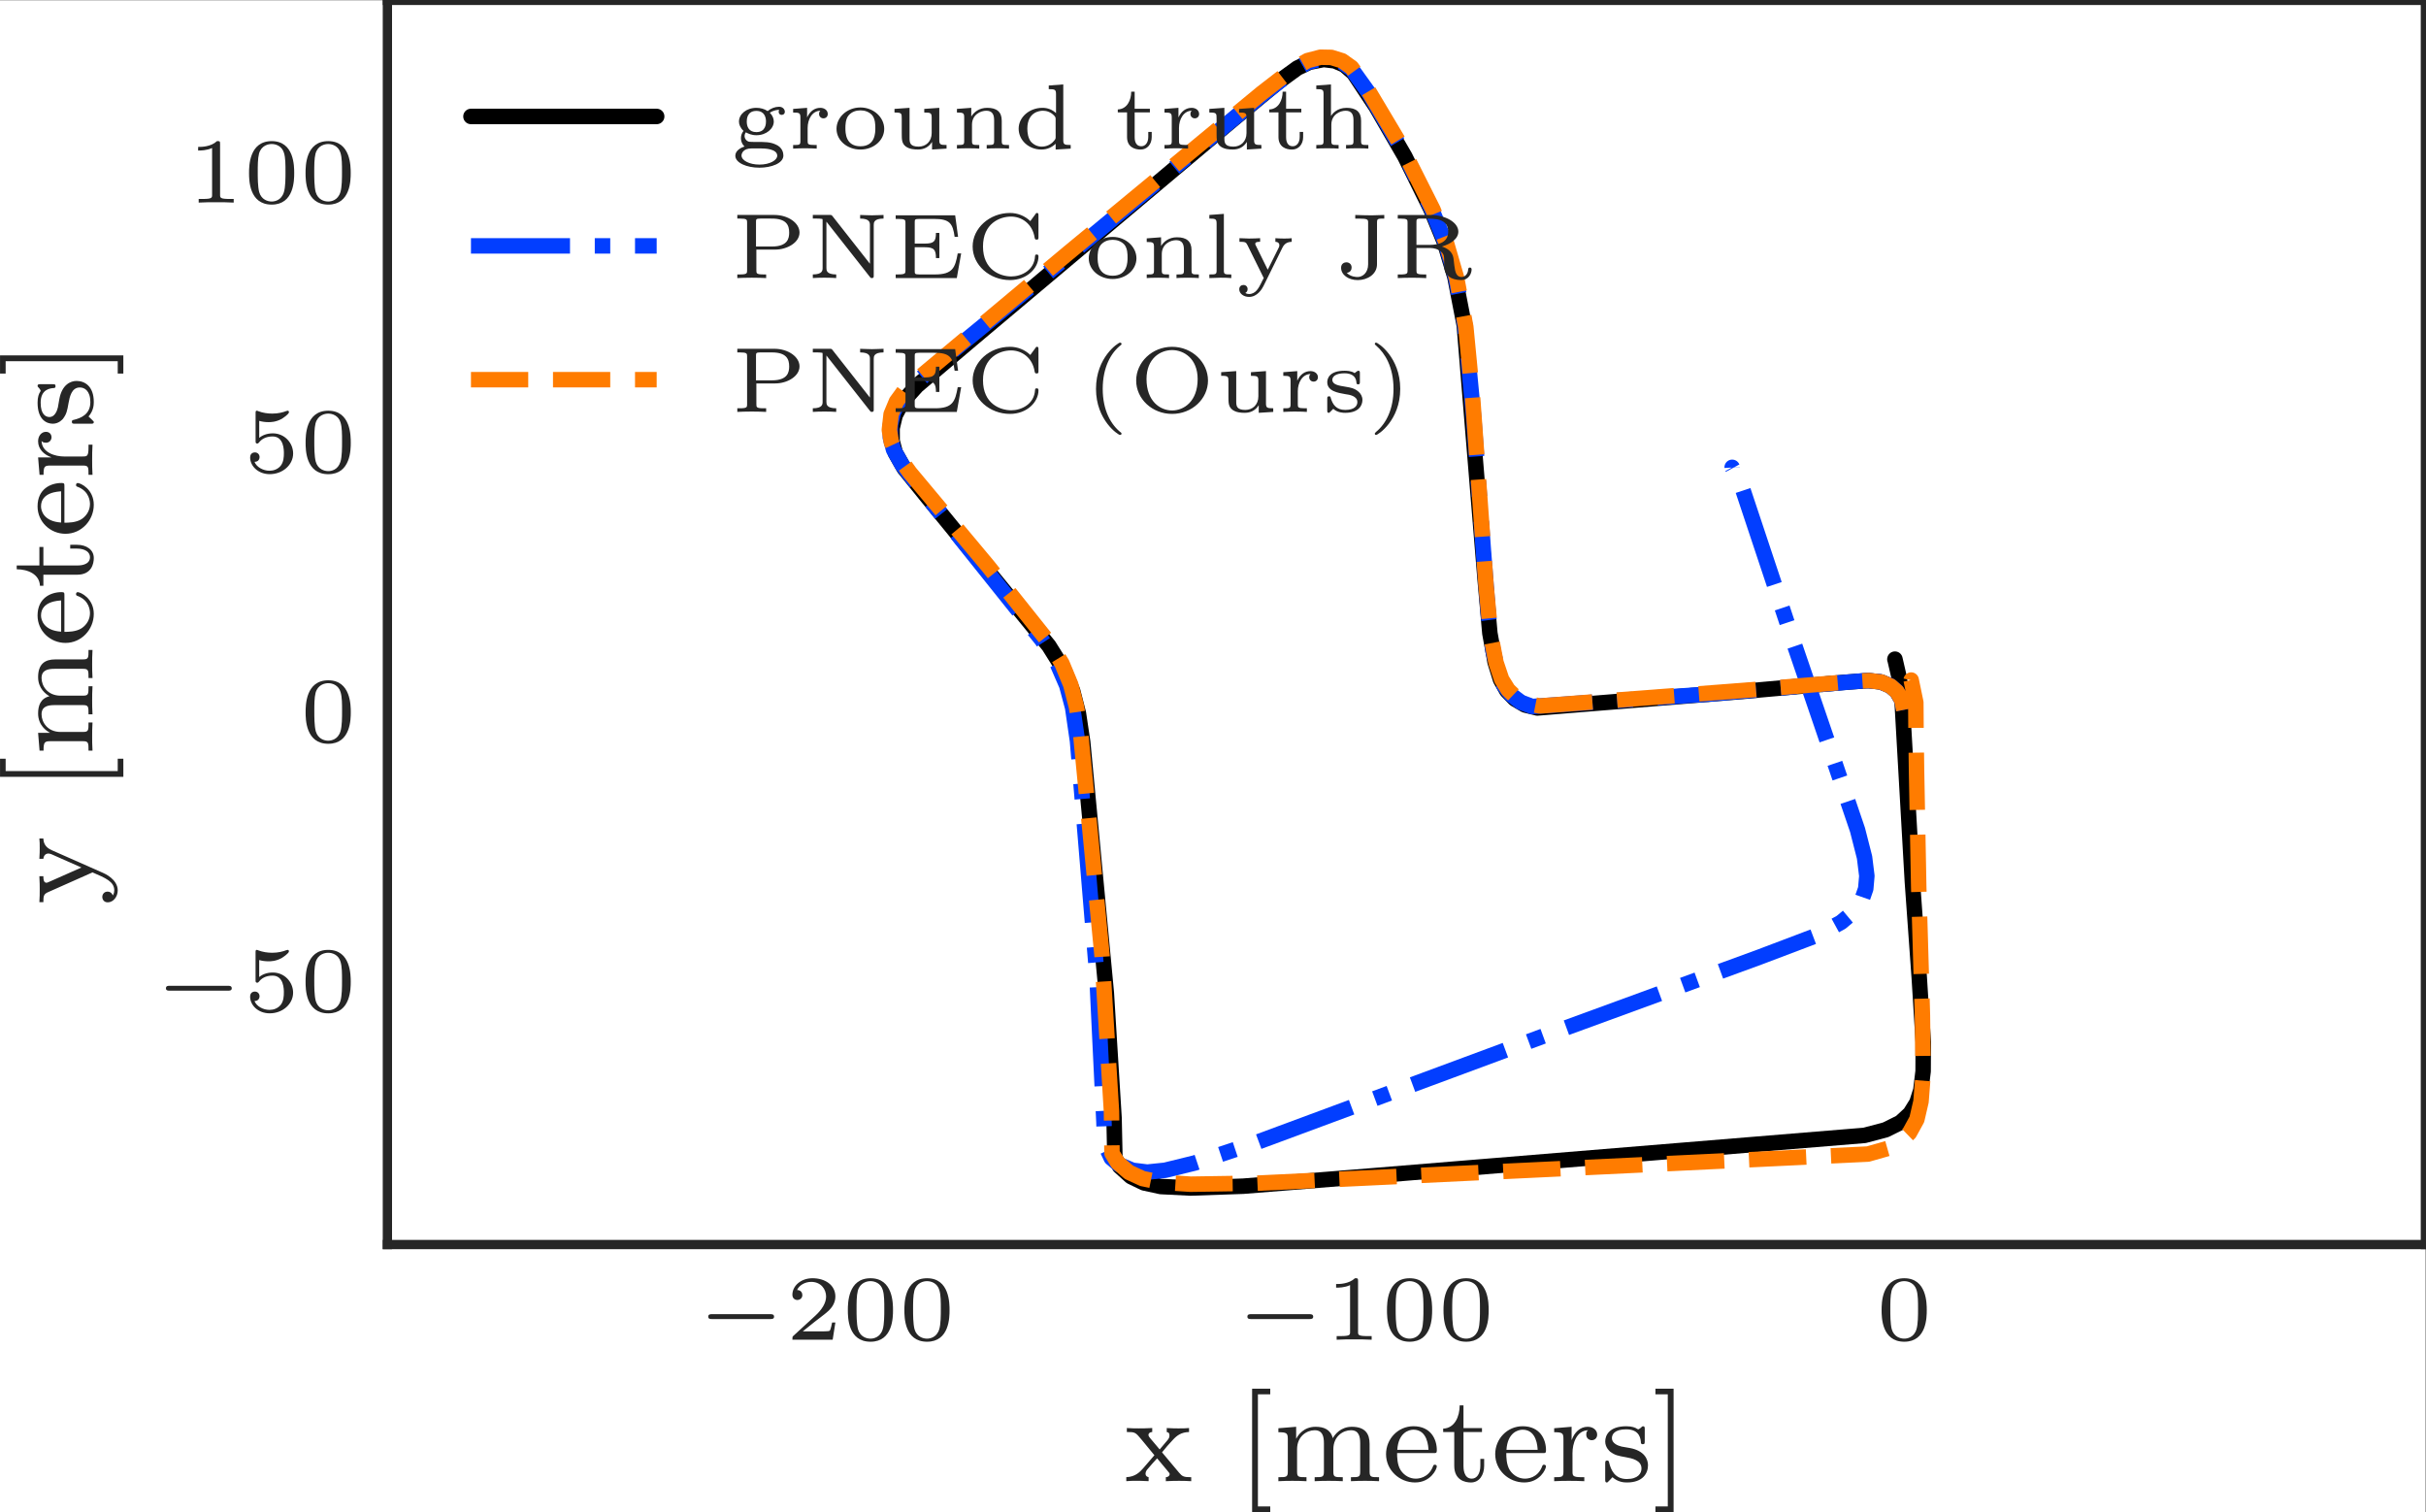 <?xml version="1.0" encoding="UTF-8" standalone="no"?>
<!-- Created with Inkscape (http://www.inkscape.org/) -->

<svg
   version="1.1"
   id="svg1"
   width="208.96"
   height="130.229"
   viewBox="0 0 208.96 130.229"
   sodipodi:docname="trajectory_7.pdf"
   xmlns:inkscape="http://www.inkscape.org/namespaces/inkscape"
   xmlns:sodipodi="http://sodipodi.sourceforge.net/DTD/sodipodi-0.dtd"
   xmlns="http://www.w3.org/2000/svg"
   xmlns:svg="http://www.w3.org/2000/svg">
  <rect x="0" y="0" width="208.96" height="130.229" fill="#808080" stroke="none"/>
  <defs
     id="defs1">
    <clipPath
       clipPathUnits="userSpaceOnUse"
       id="clipPath16">
      <path
         d="M 25.032,17.284 H 156.72 v 80.388 H 25.032 Z"
         id="path16" />
    </clipPath>
    <clipPath
       clipPathUnits="userSpaceOnUse"
       id="clipPath18">
      <path
         d="M 25.032,17.284 H 156.72 v 80.388 H 25.032 Z"
         id="path18" />
    </clipPath>
    <clipPath
       clipPathUnits="userSpaceOnUse"
       id="clipPath20">
      <path
         d="M 25.032,17.284 H 156.72 v 80.388 H 25.032 Z"
         id="path20" />
    </clipPath>
  </defs>
  <sodipodi:namedview
     id="namedview1"
     pagecolor="#ffffff"
     bordercolor="#000000"
     borderopacity="0.25"
     inkscape:showpageshadow="2"
     inkscape:pageopacity="0.0"
     inkscape:pagecheckerboard="0"
     inkscape:deskcolor="#d1d1d1">
    <inkscape:page
       x="0"
       y="0"
       inkscape:label="1"
       id="page1"
       width="208.96"
       height="130.229"
       margin="0"
       bleed="0" />
  </sodipodi:namedview>
  <g
     id="g1"
     inkscape:groupmode="layer"
     inkscape:label="1">
    <path
       id="path1"
       d="M 0,0 H 156.72 V 97.672 H 0 Z"
       style="fill:#ffffff;fill-opacity:1;fill-rule:nonzero;stroke:none"
       transform="matrix(1.333,0,0,-1.333,0,130.229)" />
    <path
       id="path2"
       d="M 25.032,17.284 H 156.72 v 80.388 H 25.032 Z"
       style="fill:#ffffff;fill-opacity:1;fill-rule:nonzero;stroke:none"
       transform="matrix(1.333,0,0,-1.333,0,130.229)" />
    <g
       id="g2"
       aria-label="−200"
       transform="matrix(1.333,0,0,1.333,60.002,115.385)">
      <path
         id="path3"
         d="m 4.759,-1.335 c 0.094,0 0.246,0 0.246,-0.152 0,-0.164 -0.152,-0.164 -0.246,-0.164 H 0.997 c -0.105,0 -0.246,0 -0.246,0.164 0,0.152 0.141,0.152 0.246,0.152 z m 0,0"
         style="fill:#262626;fill-opacity:1;fill-rule:nonzero;stroke:none" />
      <path
         id="path4"
         d="M 8.966,-1.112 H 8.755 c -0.023,0.082 -0.082,0.469 -0.164,0.539 -0.047,0.035 -0.527,0.035 -0.609,0.035 h -1.125 l 0.773,-0.621 c 0.199,-0.164 0.727,-0.539 0.914,-0.727 0.176,-0.176 0.422,-0.48 0.422,-0.902 0,-0.75 -0.668,-1.184 -1.477,-1.184 -0.762,0 -1.301,0.504 -1.301,1.066 0,0.305 0.258,0.34 0.316,0.34 0.152,0 0.328,-0.105 0.328,-0.316 0,-0.141 -0.082,-0.328 -0.34,-0.328 0.129,-0.305 0.504,-0.527 0.914,-0.527 0.621,0 0.961,0.469 0.961,0.949 0,0.422 -0.281,0.855 -0.703,1.242 L 6.247,-0.245 C 6.189,-0.187 6.189,-0.187 6.189,9.339537e-4 h 2.602 z m 3.724,-0.797 c 0,-0.434 0,-2.062 -1.453,-2.062 -1.465,0 -1.465,1.629 -1.465,2.062 0,0.434 0,2.039 1.465,2.039 1.453,0 1.453,-1.605 1.453,-2.039 z m -1.453,1.84 c -0.258,0 -0.668,-0.117 -0.809,-0.609 -0.094,-0.352 -0.094,-0.937 -0.094,-1.301 0,-0.398 0,-0.867 0.082,-1.184 0.152,-0.539 0.609,-0.621 0.82,-0.621 0.27,0 0.668,0.129 0.797,0.586 0.094,0.316 0.094,0.75 0.094,1.219 0,0.375 0,0.984 -0.105,1.312 -0.164,0.527 -0.598,0.598 -0.785,0.598 z m 5.106,-1.84 c 0,-0.434 0,-2.062 -1.453,-2.062 -1.465,0 -1.465,1.629 -1.465,2.062 0,0.434 0,2.039 1.465,2.039 1.453,0 1.453,-1.605 1.453,-2.039 z m -1.453,1.84 c -0.258,0 -0.668,-0.117 -0.809,-0.609 -0.094,-0.352 -0.094,-0.937 -0.094,-1.301 0,-0.398 0,-0.867 0.082,-1.184 0.152,-0.539 0.609,-0.621 0.82,-0.621 0.27,0 0.668,0.129 0.797,0.586 0.094,0.316 0.094,0.75 0.094,1.219 0,0.375 0,0.984 -0.105,1.312 -0.164,0.527 -0.598,0.598 -0.785,0.598 z m 0,0"
         style="fill:#262626;fill-opacity:1;fill-rule:nonzero;stroke:none" />
    </g>
    <g
       id="g4"
       aria-label="−100"
       transform="matrix(1.333,0,0,1.333,106.441,115.385)">
      <path
         id="path5"
         d="m 4.758,-1.335 c 0.094,0 0.246,0 0.246,-0.152 0,-0.164 -0.152,-0.164 -0.246,-0.164 H 0.997 c -0.105,0 -0.246,0 -0.246,0.164 0,0.152 0.141,0.152 0.246,0.152 z m 0,0"
         style="fill:#262626;fill-opacity:1;fill-rule:nonzero;stroke:none" />
      <path
         id="path6"
         d="m 7.902,-3.796 c 0,-0.176 -0.023,-0.176 -0.199,-0.176 -0.398,0.375 -1.008,0.375 -1.219,0.375 v 0.234 c 0.152,0 0.551,0 0.902,-0.164 v 3.023 c 0,0.188 0,0.27 -0.609,0.27 H 6.519 V 9.339537e-4 c 0.328,-0.023 0.797,-0.023 1.125,-0.023 0.34,0 0.797,0 1.137,0.023 V -0.233 H 8.523 c -0.621,0 -0.621,-0.082 -0.621,-0.27 z m 4.787,1.887 c 0,-0.434 0,-2.062 -1.453,-2.062 -1.465,0 -1.465,1.629 -1.465,2.062 0,0.434 0,2.039 1.465,2.039 1.453,0 1.453,-1.605 1.453,-2.039 z m -1.453,1.84 c -0.258,0 -0.668,-0.117 -0.809,-0.609 -0.094,-0.352 -0.094,-0.937 -0.094,-1.301 0,-0.398 0,-0.867 0.082,-1.184 0.152,-0.539 0.609,-0.621 0.82,-0.621 0.27,0 0.668,0.129 0.797,0.586 0.094,0.316 0.094,0.75 0.094,1.219 0,0.375 0,0.984 -0.105,1.312 -0.164,0.527 -0.598,0.598 -0.785,0.598 z m 5.106,-1.84 c 0,-0.434 0,-2.062 -1.453,-2.062 -1.465,0 -1.465,1.629 -1.465,2.062 0,0.434 0,2.039 1.465,2.039 1.453,0 1.453,-1.605 1.453,-2.039 z m -1.453,1.84 c -0.258,0 -0.668,-0.117 -0.809,-0.609 -0.094,-0.352 -0.094,-0.937 -0.094,-1.301 0,-0.398 0,-0.867 0.082,-1.184 0.152,-0.539 0.609,-0.621 0.82,-0.621 0.27,0 0.668,0.129 0.797,0.586 0.094,0.316 0.094,0.75 0.094,1.219 0,0.375 0,0.984 -0.105,1.312 -0.164,0.527 -0.598,0.598 -0.785,0.598 z m 0,0"
         style="fill:#262626;fill-opacity:1;fill-rule:nonzero;stroke:none" />
    </g>
    <path
       id="path7"
       d="m 3.28,-1.909 c 0,-0.434 0,-2.062 -1.453,-2.062 -1.465,0 -1.465,1.629 -1.465,2.062 0,0.434 0,2.039 1.465,2.039 1.453,0 1.453,-1.605 1.453,-2.039 z m -1.453,1.84 c -0.258,0 -0.668,-0.117 -0.809,-0.609 -0.094,-0.352 -0.094,-0.937 -0.094,-1.301 0,-0.398 0,-0.867 0.082,-1.184 0.152,-0.539 0.609,-0.621 0.82,-0.621 0.27,0 0.668,0.129 0.797,0.586 0.094,0.316 0.094,0.75 0.094,1.219 0,0.375 0,0.984 -0.105,1.312 -0.164,0.527 -0.598,0.598 -0.785,0.598 z m 0,0"
       style="fill:#262626;fill-opacity:1;fill-rule:nonzero;stroke:none"
       aria-label="0"
       transform="matrix(1.333,0,0,1.333,161.587,115.385)" />
    <path
       id="path8"
       d="m 2.449,-1.865 c 0.223,-0.281 0.457,-0.551 0.703,-0.809 0.258,-0.281 0.539,-0.492 1.043,-0.504 v -0.258 c -0.316,0.023 -0.328,0.023 -0.691,0.023 -0.035,0 -0.504,0 -0.75,-0.023 v 0.258 c 0.152,0.023 0.176,0.117 0.176,0.223 0,0.105 -0.035,0.199 -0.129,0.305 l -0.504,0.598 -0.633,-0.75 c -0.094,-0.117 -0.094,-0.176 -0.094,-0.188 0,-0.059 0.047,-0.176 0.246,-0.188 v -0.258 c -0.316,0.023 -0.762,0.023 -0.855,0.023 -0.141,0 -0.551,0 -0.785,-0.023 v 0.258 c 0.539,0 0.551,0.012 0.961,0.504 l 0.82,0.996 -0.727,0.844 c -0.199,0.223 -0.492,0.551 -1.09,0.574 v 0.258 c 0.293,-0.023 0.34,-0.023 0.68,-0.023 0.012,0 0.504,0 0.762,0.023 v -0.258 c -0.105,-0.023 -0.199,-0.082 -0.199,-0.223 0,-0.141 0.094,-0.258 0.129,-0.293 C 1.711,-1.009 1.921,-1.255 2.132,-1.478 l 0.645,0.773 c 0.164,0.188 0.164,0.199 0.164,0.258 0,0.059 -0.059,0.176 -0.246,0.188 v 0.258 c 0.34,-0.023 0.703,-0.023 0.855,-0.023 0.141,0 0.551,0 0.785,0.023 v -0.258 c -0.492,0 -0.574,-0.047 -0.785,-0.293 z M 9.442,1.991 V 1.628 h -0.797 v -7.242 h 0.797 v -0.363 h -1.172 v 7.969 z m 6.419,-4.406 c 0,-0.645 -0.281,-1.102 -1.148,-1.102 -0.727,0 -1.102,0.504 -1.23,0.738 -0.141,-0.574 -0.598,-0.738 -1.113,-0.738 -0.773,0 -1.137,0.551 -1.242,0.762 h -0.012 v -0.762 l -1.148,0.094 v 0.258 c 0.539,0 0.609,0.059 0.609,0.445 v 2.098 c 0,0.363 -0.105,0.363 -0.609,0.363 v 0.258 c 0.34,-0.023 0.691,-0.023 0.902,-0.023 0.234,0 0.574,0 0.914,0.023 v -0.258 c -0.516,0 -0.609,0 -0.609,-0.363 V -2.064 c 0,-0.844 0.633,-1.23 1.137,-1.23 0.516,0 0.598,0.41 0.598,0.844 v 1.828 c 0,0.363 -0.094,0.363 -0.598,0.363 v 0.258 c 0.34,-0.023 0.691,-0.023 0.902,-0.023 0.234,0 0.574,0 0.914,0.023 v -0.258 c -0.516,0 -0.609,0 -0.609,-0.363 V -2.064 c 0,-0.844 0.633,-1.23 1.137,-1.23 0.516,0 0.598,0.41 0.598,0.844 v 1.828 c 0,0.363 -0.094,0.363 -0.598,0.363 v 0.258 c 0.34,-0.023 0.691,-0.023 0.902,-0.023 0.234,0 0.574,0 0.914,0.023 v -0.258 c -0.516,0 -0.609,0 -0.609,-0.363 z m 4.122,0.598 c 0.176,0 0.223,0 0.223,-0.188 0,-0.703 -0.387,-1.547 -1.512,-1.547 -0.996,0 -1.77,0.82 -1.77,1.805 0,1.031 0.867,1.828 1.875,1.828 1.008,0 1.406,-0.855 1.406,-1.043 0,-0.023 -0.023,-0.105 -0.129,-0.105 -0.082,0 -0.105,0.059 -0.117,0.105 -0.293,0.773 -0.973,0.797 -1.113,0.797 -0.363,0 -0.727,-0.176 -0.973,-0.539 C 17.639,-1.068 17.639,-1.583 17.639,-1.818 Z m -2.332,-0.211 c 0.07,-1.113 0.75,-1.301 1.043,-1.301 0.926,0 0.961,1.125 0.973,1.301 z m 4.277,-1.148 h 1.195 v -0.258 h -1.195 v -1.465 h -0.246 c 0,0.727 -0.328,1.477 -1.066,1.5 v 0.223 h 0.715 v 2.18 c 0,0.938 0.715,1.078 1.078,1.078 0.539,0 0.855,-0.48 0.855,-1.078 V -1.443 h -0.246 v 0.434 c 0,0.551 -0.246,0.844 -0.551,0.844 -0.539,0 -0.539,-0.691 -0.539,-0.82 z m 5.109,1.359 c 0.176,0 0.223,0 0.223,-0.188 0,-0.703 -0.387,-1.547 -1.512,-1.547 -0.996,0 -1.77,0.82 -1.77,1.805 0,1.031 0.867,1.828 1.875,1.828 1.008,0 1.406,-0.855 1.406,-1.043 0,-0.023 -0.023,-0.105 -0.129,-0.105 -0.082,0 -0.105,0.059 -0.117,0.105 -0.293,0.773 -0.973,0.797 -1.113,0.797 -0.363,0 -0.727,-0.176 -0.973,-0.539 C 24.694,-1.068 24.694,-1.583 24.694,-1.818 Z m -2.332,-0.211 c 0.07,-1.113 0.75,-1.301 1.043,-1.301 0.926,0 0.961,1.125 0.973,1.301 z m 4.266,0.211 c 0,-0.598 0.246,-1.453 1.008,-1.477 -0.047,0.035 -0.117,0.094 -0.117,0.281 0,0.246 0.188,0.363 0.352,0.363 0.188,0 0.352,-0.129 0.352,-0.363 0,-0.281 -0.258,-0.504 -0.609,-0.504 -0.516,0 -0.867,0.387 -1.031,0.844 h -0.012 v -0.844 l -1.125,0.094 v 0.258 c 0.539,0 0.598,0.059 0.598,0.445 v 2.098 c 0,0.363 -0.094,0.363 -0.598,0.363 v 0.258 c 0.305,-0.023 0.75,-0.023 0.938,-0.023 0.469,0 0.492,0 1.008,0.023 v -0.258 h -0.164 c -0.586,0 -0.598,-0.094 -0.598,-0.375 z m 4.67,-1.535 c 0,-0.117 0,-0.199 -0.105,-0.199 -0.035,0 -0.059,0 -0.188,0.129 -0.012,0 -0.094,0.07 -0.117,0.07 0,0 -0.023,0 -0.07,-0.023 -0.129,-0.094 -0.352,-0.176 -0.715,-0.176 -1.113,0 -1.359,0.598 -1.359,0.984 0,0.398 0.293,0.633 0.316,0.656 0.316,0.234 0.504,0.27 1.031,0.363 0.375,0.07 0.996,0.188 0.996,0.727 0,0.305 -0.211,0.68 -0.949,0.68 -0.797,0 -1.031,-0.621 -1.137,-1.043 -0.023,-0.105 -0.035,-0.152 -0.129,-0.152 -0.129,0 -0.129,0.07 -0.129,0.223 v 0.984 c 0,0.129 0,0.211 0.105,0.211 0.047,0 0.047,-0.012 0.199,-0.164 0.035,-0.035 0.129,-0.141 0.164,-0.176 0.363,0.316 0.727,0.34 0.938,0.34 1.02,0 1.359,-0.586 1.359,-1.113 0,-0.375 -0.223,-0.938 -1.172,-1.113 -0.07,-0.012 -0.516,-0.094 -0.539,-0.094 -0.258,-0.059 -0.621,-0.223 -0.621,-0.539 0,-0.246 0.164,-0.574 0.926,-0.574 0.891,0 0.938,0.645 0.949,0.879 0.012,0.059 0.059,0.082 0.117,0.082 0.129,0 0.129,-0.059 0.129,-0.211 z m 1.863,-2.625 h -1.172 v 0.363 h 0.797 v 7.242 h -0.797 v 0.363 h 1.172 z m 0,0"
       style="fill:#262626;fill-opacity:1;fill-rule:nonzero;stroke:none"
       aria-label="x[meters]"
       transform="matrix(1.333,0,0,1.333,96.825,127.572)" />
    <g
       id="g8"
       aria-label="−50"
       transform="matrix(1.333,0,0,1.333,13.293,87.105)">
      <path
         id="path9"
         d="m 4.757,-1.336 c 0.094,0 0.246,0 0.246,-0.152 0,-0.164 -0.152,-0.164 -0.246,-0.164 H 0.996 c -0.105,0 -0.246,0 -0.246,0.164 0,0.152 0.141,0.152 0.246,0.152 z m 0,0"
         style="fill:#262626;fill-opacity:1;fill-rule:nonzero;stroke:none" />
      <path
         id="path10"
         d="m 6.776,-3.316 c 0.199,0.059 0.398,0.082 0.609,0.082 0.129,0 0.457,0 0.844,-0.211 0.094,-0.059 0.469,-0.305 0.469,-0.434 0,-0.082 -0.059,-0.094 -0.082,-0.094 -0.023,0 -0.023,0 -0.094,0.023 -0.211,0.082 -0.516,0.164 -0.902,0.164 -0.293,0 -0.621,-0.047 -0.891,-0.152 -0.059,-0.023 -0.082,-0.035 -0.105,-0.035 -0.082,0 -0.082,0.059 -0.082,0.164 v 1.793 c 0,0.094 0,0.164 0.105,0.164 0.059,0 0.07,-0.023 0.117,-0.07 0.141,-0.188 0.41,-0.387 0.879,-0.387 0.727,0 0.727,0.891 0.727,1.078 0,0.234 -0.012,0.574 -0.211,0.82 -0.188,0.223 -0.457,0.316 -0.715,0.316 -0.41,0 -0.832,-0.223 -0.973,-0.574 0.293,0 0.328,-0.234 0.328,-0.305 0,-0.164 -0.117,-0.305 -0.305,-0.305 -0.059,0 -0.305,0.023 -0.305,0.328 0,0.551 0.516,1.078 1.266,1.078 0.82,0 1.512,-0.586 1.512,-1.336 0,-0.68 -0.551,-1.301 -1.312,-1.301 -0.387,0 -0.691,0.129 -0.879,0.293 z m 5.915,1.406 c 0,-0.434 0,-2.062 -1.453,-2.062 -1.465,0 -1.465,1.629 -1.465,2.062 0,0.434 0,2.039 1.465,2.039 1.453,0 1.453,-1.605 1.453,-2.039 z m -1.453,1.84 c -0.258,0 -0.668,-0.117 -0.809,-0.609 -0.094,-0.352 -0.094,-0.938 -0.094,-1.301 0,-0.398 0,-0.867 0.082,-1.184 0.152,-0.539 0.609,-0.621 0.82,-0.621 0.27,0 0.668,0.129 0.797,0.586 0.094,0.316 0.094,0.75 0.094,1.219 0,0.375 0,0.984 -0.105,1.313 -0.164,0.527 -0.598,0.598 -0.785,0.598 z m 0,0"
         style="fill:#262626;fill-opacity:1;fill-rule:nonzero;stroke:none" />
    </g>
    <path
       id="path11"
       d="m 3.282,-1.909 c 0,-0.434 0,-2.062 -1.453,-2.062 -1.465,0 -1.465,1.629 -1.465,2.062 0,0.434 0,2.039 1.465,2.039 1.453,0 1.453,-1.605 1.453,-2.039 z m -1.453,1.84 c -0.258,0 -0.668,-0.117 -0.809,-0.609 C 0.926,-1.031 0.926,-1.617 0.926,-1.98 c 0,-0.398 0,-0.867 0.082,-1.184 0.152,-0.539 0.609,-0.621 0.82,-0.621 0.27,0 0.668,0.129 0.797,0.586 0.094,0.316 0.094,0.75 0.094,1.219 0,0.375 0,0.984 -0.105,1.312 -0.164,0.527 -0.598,0.598 -0.785,0.598 z m 0,0"
       style="fill:#262626;fill-opacity:1;fill-rule:nonzero;stroke:none"
       aria-label="0"
       transform="matrix(1.333,0,0,1.333,25.839,63.886)" />
    <path
       id="path12"
       d="m 1.02,-3.315 c 0.199,0.059 0.398,0.082 0.609,0.082 0.129,0 0.457,0 0.844,-0.211 0.094,-0.059 0.469,-0.305 0.469,-0.434 0,-0.082 -0.059,-0.094 -0.082,-0.094 -0.023,0 -0.023,0 -0.094,0.023 -0.211,0.082 -0.516,0.164 -0.902,0.164 -0.293,0 -0.621,-0.047 -0.891,-0.152 -0.059,-0.023 -0.082,-0.035 -0.105,-0.035 -0.082,0 -0.082,0.059 -0.082,0.164 v 1.793 c 0,0.094 0,0.164 0.105,0.164 0.059,0 0.07,-0.023 0.117,-0.07 0.141,-0.188 0.41,-0.387 0.879,-0.387 0.727,0 0.727,0.891 0.727,1.078 0,0.234 -0.012,0.574 -0.211,0.82 -0.188,0.223 -0.457,0.316 -0.715,0.316 -0.41,0 -0.832,-0.223 -0.973,-0.574 0.293,0 0.328,-0.234 0.328,-0.305 0,-0.164 -0.117,-0.305 -0.305,-0.305 -0.059,0 -0.305,0.023 -0.305,0.328 0,0.551 0.516,1.078 1.266,1.078 0.82,0 1.512,-0.586 1.512,-1.336 0,-0.68 -0.551,-1.301 -1.312,-1.301 -0.387,0 -0.691,0.129 -0.879,0.293 z m 5.915,1.406 c 0,-0.434 0,-2.062 -1.453,-2.062 -1.465,0 -1.465,1.629 -1.465,2.062 0,0.434 0,2.039 1.465,2.039 1.453,0 1.453,-1.605 1.453,-2.039 z m -1.453,1.84 c -0.258,0 -0.668,-0.117 -0.809,-0.609 -0.094,-0.352 -0.094,-0.938 -0.094,-1.301 0,-0.398 0,-0.867 0.082,-1.184 0.152,-0.539 0.609,-0.621 0.82,-0.621 0.27,0 0.668,0.129 0.797,0.586 0.094,0.316 0.094,0.75 0.094,1.219 0,0.375 0,0.984 -0.105,1.313 C 6.103,-0.14 5.669,-0.069 5.482,-0.069 Z m 0,0"
       style="fill:#262626;fill-opacity:1;fill-rule:nonzero;stroke:none"
       aria-label="50"
       transform="matrix(1.333,0,0,1.333,20.968,40.667)" />
    <path
       id="path13"
       d="m 2.144,-3.795 c 0,-0.176 -0.023,-0.176 -0.199,-0.176 -0.398,0.375 -1.008,0.375 -1.219,0.375 v 0.234 c 0.152,0 0.551,0 0.902,-0.164 v 3.023 c 0,0.188 0,0.27 -0.609,0.27 H 0.762 v 0.234 c 0.328,-0.023 0.797,-0.023 1.125,-0.023 0.34,0 0.797,0 1.137,0.023 v -0.234 H 2.766 c -0.621,0 -0.621,-0.082 -0.621,-0.27 z m 4.79,1.887 c 0,-0.434 0,-2.062 -1.453,-2.062 -1.465,0 -1.465,1.629 -1.465,2.062 0,0.434 0,2.039 1.465,2.039 1.453,0 1.453,-1.605 1.453,-2.039 z m -1.453,1.84 c -0.258,0 -0.668,-0.117 -0.809,-0.609 -0.094,-0.352 -0.094,-0.938 -0.094,-1.301 0,-0.398 0,-0.867 0.082,-1.184 0.152,-0.539 0.609,-0.621 0.82,-0.621 0.27,0 0.668,0.129 0.797,0.586 0.094,0.316 0.094,0.75 0.094,1.219 0,0.375 0,0.984 -0.105,1.312 -0.164,0.527 -0.598,0.598 -0.785,0.598 z m 5.104,-1.84 c 0,-0.434 0,-2.062 -1.453,-2.062 -1.465,0 -1.465,1.629 -1.465,2.062 0,0.434 0,2.039 1.465,2.039 1.453,0 1.453,-1.605 1.453,-2.039 z m -1.453,1.84 c -0.258,0 -0.668,-0.117 -0.809,-0.609 -0.094,-0.352 -0.094,-0.938 -0.094,-1.301 0,-0.398 0,-0.867 0.082,-1.184 0.152,-0.539 0.609,-0.621 0.82,-0.621 0.27,0 0.668,0.129 0.797,0.586 0.094,0.316 0.094,0.75 0.094,1.219 0,0.375 0,0.984 -0.105,1.312 -0.164,0.527 -0.598,0.598 -0.785,0.598 z m 0,0"
       style="fill:#262626;fill-opacity:1;fill-rule:nonzero;stroke:none"
       aria-label="100"
       transform="matrix(1.333,0,0,1.333,16.098,17.447)" />
    <path
       id="path14"
       d="m 3.529,-2.626 c 0.199,-0.457 0.492,-0.539 0.762,-0.551 v -0.258 c -0.281,0.023 -0.293,0.023 -0.633,0.023 -0.035,0 -0.457,0 -0.68,-0.023 v 0.258 c 0.223,0.023 0.34,0.152 0.34,0.328 0,0.047 -0.012,0.105 -0.047,0.199 L 2.415,-0.716 1.49,-2.802 c -0.059,-0.129 -0.059,-0.141 -0.059,-0.176 0,-0.188 0.246,-0.199 0.422,-0.199 v -0.258 c -0.352,0.023 -0.691,0.023 -0.867,0.023 -0.176,0 -0.551,0 -0.809,-0.023 v 0.258 c 0.41,0 0.527,0.023 0.656,0.328 l 1.266,2.848 c -0.363,0.844 -0.598,1.406 -1.16,1.406 -0.199,0 -0.328,-0.094 -0.328,-0.094 0.059,-0.023 0.246,-0.105 0.246,-0.34 0,-0.223 -0.176,-0.34 -0.34,-0.34 -0.164,0 -0.352,0.105 -0.352,0.352 0,0.352 0.352,0.645 0.773,0.645 0.715,0 1.09,-0.855 1.125,-0.938 z M 9.444,1.991 V 1.628 h -0.797 v -7.242 h 0.797 v -0.363 h -1.172 v 7.969 z m 6.416,-4.406 c 0,-0.645 -0.281,-1.102 -1.148,-1.102 -0.727,0 -1.102,0.504 -1.23,0.738 -0.141,-0.574 -0.598,-0.738 -1.113,-0.738 -0.773,0 -1.137,0.551 -1.242,0.762 h -0.012 v -0.762 l -1.148,0.094 v 0.258 c 0.539,0 0.609,0.059 0.609,0.445 v 2.098 c 0,0.363 -0.105,0.363 -0.609,0.363 v 0.258 c 0.34,-0.023 0.691,-0.023 0.902,-0.023 0.234,0 0.574,0 0.914,0.023 v -0.258 c -0.516,0 -0.609,0 -0.609,-0.363 V -2.064 c 0,-0.844 0.633,-1.23 1.137,-1.23 0.516,0 0.598,0.41 0.598,0.844 v 1.828 c 0,0.363 -0.094,0.363 -0.598,0.363 v 0.258 c 0.34,-0.023 0.691,-0.023 0.902,-0.023 0.234,0 0.574,0 0.914,0.023 v -0.258 c -0.516,0 -0.609,0 -0.609,-0.363 V -2.064 c 0,-0.844 0.633,-1.23 1.137,-1.23 0.516,0 0.598,0.41 0.598,0.844 v 1.828 c 0,0.363 -0.094,0.363 -0.598,0.363 v 0.258 c 0.34,-0.023 0.691,-0.023 0.902,-0.023 0.234,0 0.574,0 0.914,0.023 v -0.258 c -0.516,0 -0.609,0 -0.609,-0.363 z m 4.125,0.598 c 0.176,0 0.223,0 0.223,-0.188 0,-0.703 -0.387,-1.547 -1.512,-1.547 -0.996,0 -1.77,0.82 -1.77,1.805 0,1.031 0.867,1.828 1.875,1.828 1.008,0 1.406,-0.855 1.406,-1.043 0,-0.023 -0.023,-0.105 -0.129,-0.105 -0.082,0 -0.105,0.059 -0.117,0.105 -0.293,0.773 -0.973,0.797 -1.113,0.797 -0.363,0 -0.727,-0.176 -0.973,-0.539 C 17.641,-1.067 17.641,-1.583 17.641,-1.817 Z m -2.332,-0.211 c 0.07,-1.113 0.75,-1.301 1.043,-1.301 0.926,0 0.961,1.125 0.973,1.301 z m 4.277,-1.148 h 1.195 v -0.258 h -1.195 v -1.465 h -0.246 c 0,0.727 -0.328,1.477 -1.066,1.5 v 0.223 h 0.715 v 2.18 c 0,0.938 0.715,1.078 1.078,1.078 0.539,0 0.855,-0.48 0.855,-1.078 V -1.442 h -0.246 v 0.434 c 0,0.551 -0.246,0.844 -0.551,0.844 -0.539,0 -0.539,-0.691 -0.539,-0.82 z m 5.106,1.359 c 0.176,0 0.223,0 0.223,-0.188 0,-0.703 -0.387,-1.547 -1.512,-1.547 -0.996,0 -1.77,0.82 -1.77,1.805 0,1.031 0.867,1.828 1.875,1.828 1.008,0 1.406,-0.855 1.406,-1.043 0,-0.023 -0.023,-0.105 -0.129,-0.105 -0.082,0 -0.105,0.059 -0.117,0.105 -0.293,0.773 -0.973,0.797 -1.113,0.797 -0.363,0 -0.727,-0.176 -0.973,-0.539 C 24.693,-1.067 24.693,-1.583 24.693,-1.817 Z m -2.332,-0.211 c 0.07,-1.113 0.75,-1.301 1.043,-1.301 0.926,0 0.961,1.125 0.973,1.301 z m 4.266,0.211 c 0,-0.598 0.246,-1.453 1.008,-1.477 -0.047,0.035 -0.117,0.094 -0.117,0.281 0,0.246 0.188,0.363 0.352,0.363 0.188,0 0.352,-0.129 0.352,-0.363 0,-0.281 -0.258,-0.504 -0.609,-0.504 -0.516,0 -0.867,0.387 -1.031,0.844 h -0.012 v -0.844 l -1.125,0.094 v 0.258 c 0.539,0 0.598,0.059 0.598,0.445 v 2.098 c 0,0.363 -0.094,0.363 -0.598,0.363 v 0.258 c 0.305,-0.023 0.75,-0.023 0.938,-0.023 0.469,0 0.492,0 1.008,0.023 v -0.258 h -0.164 c -0.586,0 -0.598,-0.094 -0.598,-0.375 z m 4.673,-1.535 c 0,-0.117 0,-0.199 -0.105,-0.199 -0.035,0 -0.059,0 -0.188,0.129 -0.012,0 -0.094,0.07 -0.117,0.07 0,0 -0.023,0 -0.07,-0.023 -0.129,-0.094 -0.352,-0.176 -0.715,-0.176 -1.113,0 -1.359,0.598 -1.359,0.984 0,0.398 0.293,0.633 0.316,0.656 0.316,0.234 0.504,0.27 1.031,0.363 0.375,0.07 0.996,0.188 0.996,0.727 0,0.305 -0.211,0.68 -0.949,0.68 -0.797,0 -1.031,-0.621 -1.137,-1.043 -0.023,-0.105 -0.035,-0.152 -0.129,-0.152 -0.129,0 -0.129,0.07 -0.129,0.223 v 0.984 c 0,0.129 0,0.211 0.105,0.211 0.047,0 0.047,-0.012 0.199,-0.164 0.035,-0.035 0.129,-0.141 0.164,-0.176 0.363,0.316 0.727,0.34 0.938,0.34 1.02,0 1.359,-0.586 1.359,-1.113 0,-0.375 -0.223,-0.938 -1.172,-1.113 -0.07,-0.012 -0.516,-0.094 -0.539,-0.094 -0.258,-0.059 -0.621,-0.223 -0.621,-0.539 0,-0.246 0.164,-0.574 0.926,-0.574 0.891,0 0.938,0.645 0.949,0.879 0.012,0.059 0.059,0.082 0.117,0.082 0.129,0 0.129,-0.059 0.129,-0.211 z m 1.86,-2.625 h -1.172 v 0.363 h 0.797 v 7.242 h -0.797 v 0.363 h 1.172 z m 0,0"
       style="fill:#262626;fill-opacity:1;fill-rule:nonzero;stroke:none"
       aria-label="y&#10;[meters]"
       transform="matrix(0,-1.333,1.333,0,7.97,77.935)" />
    <path
       id="path15"
       d="m 123.017,51.833 -0.126,0.623 -0.307,0.538 -0.408,0.365 -0.614,0.269 -0.83,0.096 -1.6,-0.118 -6.508,-0.582 -13.288,-1.07 -0.794,0.192 -0.662,0.389 -0.518,0.537 -0.406,0.721 -0.352,1.132 -0.334,1.859 -0.307,3.457 -1.346,16.423 -0.607,3.131 -0.672,2.241 -0.902,2.19 -1.655,3.352 -1.871,3.23 -1.437,2.166 -0.6,0.523 -0.622,0.266 -0.722,0.089 -0.934,-0.182 -0.761,-0.369 -1.188,-0.862 -2.918,-2.416 -16.908,-14.225 -3.573,-3.029 -0.972,-1.083 -0.432,-0.819 -0.199,-0.834 0.003,-0.831 0.206,-0.766 0.563,-0.99 1.384,-1.717 7.975,-9.759 0.972,-1.552 0.568,-1.374 0.37,-1.449 0.276,-1.852 1.526,-16.198 0.499,-8.085 0.055,-2.575 0.3,-0.545 0.739,-0.665 0.834,-0.404 1.096,-0.238 1.916,-0.095 3.404,0.117 8.583,0.69 31.568,2.593 1.363,0.361 0.96,0.477 0.622,0.575 0.435,0.702 0.254,0.797 0.15,1.231 0.009,1.896 -0.26,4.176 -0.442,6.163 -0.687,12.046 -0.164,1.143 -0.277,1.203 -0.003,-0.013"
       style="fill:none;stroke:#000000;stroke-width:1;stroke-linecap:round;stroke-linejoin:round;stroke-miterlimit:10;stroke-dasharray:none;stroke-opacity:1"
       transform="matrix(1.333,0,0,-1.333,0,130.229)"
       clip-path="url(#clipPath16)" />
    <path
       id="path17"
       d="m 123.017,51.833 -0.126,0.623 -0.358,0.605 -0.441,0.356 -0.651,0.242 -0.862,0.064 -1.858,-0.159 -8.136,-0.698 -11.585,-0.818 -0.734,0.277 -0.603,0.463 -0.467,0.595 -0.357,0.809 -0.361,1.442 -0.296,2.251 -0.332,4.256 -0.625,8.592 -0.571,5.98 -0.612,3.128 -0.674,2.24 -0.902,2.189 -1.775,3.586 -2.248,3.837 -1.099,1.53 -0.614,0.435 -0.698,0.213 -0.699,0.01 L 84.499,93.66 83.564,93.128 81.532,91.546 67.472,79.882 61.624,75.075 58.997,72.826 58.175,71.899 l -0.437,-0.817 -0.204,-0.833 -0.002,-0.831 0.202,-0.767 0.557,-0.993 1.366,-1.73 7.675,-9.596 0.998,-1.545 0.595,-1.369 0.384,-1.437 0.313,-2.151 1.257,-15.188 0.455,-9.467 0.039,-1.379 0.431,-0.92 0.482,-0.415 0.889,-0.378 0.956,-0.118 1.152,0.119 1.915,0.469 4.042,1.346 18.42,6.828 14.043,5.135 3.784,1.434 1.476,0.808 0.834,0.697 0.489,0.698 0.271,0.777 0.072,0.825 -0.149,1.199 -0.452,1.77 -1.49,4.384 -2.572,7.53 -3.511,10.549 -0.529,0.968 6.4e-4,-0.013"
       style="fill:none;stroke:#023eff;stroke-width:1;stroke-linecap:butt;stroke-linejoin:round;stroke-miterlimit:10;stroke-dasharray:6.4, 1.6, 1, 1.6;stroke-dashoffset:0;stroke-opacity:1"
       transform="matrix(1.333,0,0,-1.333,0,130.229)"
       clip-path="url(#clipPath18)" />
    <path
       id="path19"
       d="m 123.017,51.833 -0.126,0.623 -0.307,0.538 -0.408,0.366 -0.613,0.269 -0.83,0.097 -1.601,-0.111 -5.926,-0.486 -13.705,-1.047 -0.825,0.163 -0.681,0.359 -0.542,0.517 -0.421,0.678 -0.367,1.091 -0.345,1.817 -0.297,3.177 -0.872,12.159 -0.436,4.524 -0.588,3.141 -0.653,2.251 -0.878,2.195 -2.153,4.282 -2.096,3.515 -1.011,1.382 -0.613,0.437 -0.697,0.217 -0.699,0.013 -0.832,-0.217 L 83.558,93.252 81.522,91.676 69.003,81.331 58.503,72.545 57.924,71.75 57.58,70.927 l -0.114,-1.006 0.129,-0.798 0.403,-0.863 0.796,-1.1 5.035,-6.023 3.993,-5.006 0.795,-1.299 0.57,-1.373 0.374,-1.448 0.28,-1.852 1.364,-14.146 0.615,-10.141 0.032,-2.685 0.361,-0.603 0.736,-0.633 0.878,-0.404 1.135,-0.234 1.968,-0.13 4.263,0.065 39.511,1.883 1.298,0.369 0.775,0.414 0.604,0.583 0.479,0.873 0.269,1.161 0.136,1.755 -0.045,3.798 -0.24,8.321 -0.142,7.594 -0.033,2.571 -0.012,1.736 -0.3,1.45 -0.003,-0.013"
       style="fill:none;stroke:#ff7c00;stroke-width:1;stroke-linecap:butt;stroke-linejoin:round;stroke-miterlimit:10;stroke-dasharray:3.7, 1.6;stroke-dashoffset:0;stroke-opacity:1"
       transform="matrix(1.333,0,0,-1.333,0,130.229)"
       clip-path="url(#clipPath20)" />
    <path
       id="path21"
       d="m 25.032,17.284 v 80.388"
       style="fill:none;stroke:#262626;stroke-width:0.6;stroke-linecap:square;stroke-linejoin:miter;stroke-miterlimit:10;stroke-dasharray:none;stroke-opacity:1"
       transform="matrix(1.333,0,0,-1.333,0,130.229)" />
    <path
       id="path22"
       d="m 156.72,17.284 v 80.388"
       style="fill:none;stroke:#262626;stroke-width:0.6;stroke-linecap:square;stroke-linejoin:miter;stroke-miterlimit:10;stroke-dasharray:none;stroke-opacity:1"
       transform="matrix(1.333,0,0,-1.333,0,130.229)" />
    <path
       id="path23"
       d="M 25.032,17.284 H 156.72"
       style="fill:none;stroke:#262626;stroke-width:0.6;stroke-linecap:square;stroke-linejoin:miter;stroke-miterlimit:10;stroke-dasharray:none;stroke-opacity:1"
       transform="matrix(1.333,0,0,-1.333,0,130.229)" />
    <path
       id="path24"
       d="M 25.032,97.672 H 156.72"
       style="fill:none;stroke:#262626;stroke-width:0.6;stroke-linecap:square;stroke-linejoin:miter;stroke-miterlimit:10;stroke-dasharray:none;stroke-opacity:1"
       transform="matrix(1.333,0,0,-1.333,0,130.229)" />
    <path
       id="path25"
       d="m 30.432,90.172 h 12"
       style="fill:none;stroke:#000000;stroke-width:1;stroke-linecap:round;stroke-linejoin:round;stroke-miterlimit:10;stroke-dasharray:none;stroke-opacity:1"
       transform="matrix(1.333,0,0,-1.333,0,130.229)" />
    <path
       id="path26"
       d="m 0.95,-1.054 c 0.141,0.082 0.375,0.188 0.68,0.188 0.656,0 1.125,-0.434 1.125,-0.879 0,-0.34 -0.246,-0.562 -0.258,-0.574 0.27,-0.176 0.527,-0.188 0.609,-0.188 -0.012,0.023 -0.035,0.047 -0.035,0.129 0,0.105 0.07,0.199 0.188,0.199 0.141,0 0.211,-0.094 0.211,-0.199 0,-0.141 -0.117,-0.328 -0.375,-0.328 -0.258,0 -0.527,0.105 -0.738,0.281 -0.199,-0.141 -0.469,-0.211 -0.727,-0.211 -0.645,0 -1.125,0.41 -1.125,0.891 0,0.176 0.082,0.398 0.293,0.598 -0.129,0.164 -0.164,0.328 -0.164,0.469 0,0.328 0.199,0.516 0.234,0.539 -0.223,0.07 -0.598,0.258 -0.598,0.598 0,0.457 0.727,0.773 1.559,0.773 0.762,0 1.547,-0.281 1.547,-0.785 0,-0.152 -0.047,-0.539 -0.527,-0.727 -0.34,-0.152 -0.68,-0.152 -1.242,-0.152 -0.152,0 -0.375,0 -0.434,-0.012 -0.152,-0.023 -0.305,-0.176 -0.305,-0.375 0,-0.129 0.07,-0.211 0.082,-0.234 z m 0.68,-0.012 c -0.492,0 -0.621,-0.363 -0.621,-0.68 0,-0.117 0,-0.691 0.621,-0.691 0.527,0 0.621,0.422 0.621,0.68 0,0.117 0,0.691 -0.621,0.691 z m 0.34,1.055 c 0.188,0 1.008,0.023 1.008,0.469 0,0.293 -0.48,0.574 -1.148,0.574 -0.656,0 -1.16,-0.27 -1.16,-0.586 0,-0.152 0.129,-0.457 0.633,-0.457 z M 4.943,-1.335 c 0,-0.562 0.293,-1.102 0.82,-1.113 -0.059,0.059 -0.082,0.129 -0.082,0.211 0,0.164 0.129,0.281 0.281,0.281 0.164,0 0.281,-0.117 0.281,-0.281 0,-0.246 -0.223,-0.398 -0.48,-0.398 -0.363,0 -0.668,0.211 -0.855,0.621 v -0.621 l -0.902,0.07 v 0.234 c 0.41,0 0.469,0.035 0.469,0.328 v 1.512 c 0,0.258 -0.059,0.258 -0.469,0.258 V 5.859375e-4 C 4.146,-0.011 4.591,-0.023 4.72,-0.023 c 0.316,0 0.727,0.012 0.809,0.023 V -0.234 H 5.4 c -0.445,0 -0.457,-0.059 -0.457,-0.258 z m 4.948,0.059 c 0,-0.738 -0.68,-1.383 -1.535,-1.383 -0.879,0 -1.547,0.645 -1.547,1.383 0,0.738 0.68,1.336 1.547,1.336 0.855,0 1.535,-0.598 1.535,-1.336 z m -1.535,1.125 c -0.973,0 -0.973,-0.891 -0.973,-1.172 0,-0.188 0,-0.598 0.223,-0.844 0.199,-0.211 0.457,-0.305 0.75,-0.305 0.281,0 0.551,0.094 0.75,0.305 0.211,0.246 0.211,0.645 0.211,0.844 0,0.281 0,1.172 -0.961,1.172 z M 12.478,-2.566 v 0.234 c 0.422,0 0.48,0.035 0.48,0.328 v 0.996 c 0,0.551 -0.375,0.879 -0.844,0.879 -0.562,0 -0.586,-0.258 -0.586,-0.551 V -2.636 l -0.973,0.07 v 0.234 c 0.469,0 0.469,0.047 0.469,0.398 v 0.937 c 0,0.41 0,0.668 0.27,0.867 0.234,0.164 0.527,0.188 0.785,0.188 0.375,0 0.691,-0.152 0.902,-0.492 v 0.492 l 0.938,-0.059 V -0.234 c -0.41,0 -0.469,-0.035 -0.469,-0.328 V -2.636 Z m 5.007,0.762 c 0,-0.586 -0.34,-0.832 -0.938,-0.832 -0.527,0 -0.855,0.281 -1.031,0.562 v -0.562 l -0.926,0.07 v 0.234 c 0.422,0 0.469,0.035 0.469,0.328 v 1.512 c 0,0.258 -0.059,0.258 -0.469,0.258 V 5.859375e-4 c 0.047,-0.012 0.445,-0.023 0.715,-0.023 0.27,0 0.668,0.012 0.727,0.023 V -0.234 c -0.41,0 -0.469,0 -0.469,-0.258 V -1.546 c 0,-0.656 0.562,-0.902 0.926,-0.902 0.398,0 0.504,0.258 0.504,0.621 v 1.336 c 0,0.258 -0.059,0.258 -0.48,0.258 V 5.859375e-4 c 0.047,-0.012 0.457,-0.023 0.727,-0.023 0.258,0 0.656,0.012 0.715,0.023 V -0.234 c -0.41,0 -0.469,0 -0.469,-0.258 z m 3.038,-2.273 v 0.234 c 0.41,0 0.469,0.035 0.469,0.328 v 1.219 c -0.258,-0.234 -0.551,-0.34 -0.879,-0.34 -0.832,0 -1.535,0.598 -1.535,1.348 0,0.75 0.656,1.348 1.465,1.348 0.363,0 0.668,-0.129 0.926,-0.375 v 0.375 L 21.941,5.859375e-4 V -0.234 c -0.422,0 -0.48,-0.035 -0.48,-0.328 V -4.148 Z m 0.445,3.316 c 0,0.105 0,0.129 -0.094,0.246 -0.293,0.363 -0.68,0.387 -0.797,0.387 -0.246,0 -0.504,-0.094 -0.715,-0.328 -0.176,-0.234 -0.223,-0.562 -0.223,-0.832 0,-1.078 0.797,-1.16 1.008,-1.16 0.211,0 0.504,0.07 0.738,0.328 0.082,0.105 0.082,0.117 0.082,0.234 z m 5.106,-1.582 h 0.984 v -0.234 h -0.984 v -1.102 h -0.223 c 0,0.539 -0.258,1.125 -0.867,1.148 v 0.188 h 0.598 v 1.594 c 0,0.633 0.469,0.809 0.879,0.809 0.41,0 0.715,-0.328 0.715,-0.809 V -1.078 h -0.223 v 0.316 c 0,0.422 -0.223,0.609 -0.445,0.609 -0.434,0 -0.434,-0.48 -0.434,-0.598 z m 2.865,1.008 c 0,-0.562 0.293,-1.102 0.82,-1.113 -0.059,0.059 -0.082,0.129 -0.082,0.211 0,0.164 0.129,0.281 0.281,0.281 0.164,0 0.281,-0.117 0.281,-0.281 0,-0.246 -0.223,-0.398 -0.48,-0.398 -0.363,0 -0.668,0.211 -0.855,0.621 v -0.621 l -0.902,0.07 v 0.234 c 0.41,0 0.469,0.035 0.469,0.328 v 1.512 c 0,0.258 -0.059,0.258 -0.469,0.258 V 5.859375e-4 C 28.143,-0.011 28.588,-0.023 28.717,-0.023 c 0.316,0 0.727,0.012 0.809,0.023 V -0.234 H 29.397 c -0.445,0 -0.457,-0.059 -0.457,-0.258 z m 3.882,-1.23 v 0.234 c 0.422,0 0.48,0.035 0.48,0.328 v 0.996 c 0,0.551 -0.375,0.879 -0.844,0.879 -0.562,0 -0.586,-0.258 -0.586,-0.551 V -2.636 l -0.973,0.07 v 0.234 c 0.469,0 0.469,0.047 0.469,0.398 v 0.937 c 0,0.41 0,0.668 0.27,0.867 0.234,0.164 0.527,0.188 0.785,0.188 0.375,0 0.691,-0.152 0.902,-0.492 v 0.492 l 0.938,-0.059 V -0.234 c -0.41,0 -0.469,-0.035 -0.469,-0.328 V -2.636 Z m 3.038,0.223 h 0.984 v -0.234 h -0.984 v -1.102 h -0.223 c 0,0.539 -0.258,1.125 -0.867,1.148 v 0.188 h 0.598 v 1.594 c 0,0.633 0.469,0.809 0.879,0.809 0.41,0 0.715,-0.328 0.715,-0.809 V -1.078 h -0.223 v 0.316 c 0,0.422 -0.223,0.609 -0.445,0.609 -0.434,0 -0.434,-0.48 -0.434,-0.598 z m 4.846,0.539 c 0,-0.586 -0.34,-0.832 -0.938,-0.832 -0.633,0 -0.926,0.398 -1.008,0.527 v -2.039 l -0.949,0.07 v 0.234 c 0.422,0 0.469,0.035 0.469,0.328 v 3.023 c 0,0.258 -0.059,0.258 -0.469,0.258 V 5.859375e-4 c 0.047,-0.012 0.445,-0.023 0.715,-0.023 0.27,0 0.668,0.012 0.727,0.023 V -0.234 c -0.41,0 -0.469,0 -0.469,-0.258 V -1.546 c 0,-0.656 0.562,-0.902 0.926,-0.902 0.398,0 0.504,0.258 0.504,0.621 v 1.336 c 0,0.258 -0.059,0.258 -0.48,0.258 V 5.859375e-4 C 39.78,-0.011 40.19,-0.023 40.459,-0.023 c 0.258,0 0.656,0.012 0.715,0.023 V -0.234 c -0.41,0 -0.469,0 -0.469,-0.258 z m 0,0"
       style="fill:#262626;fill-opacity:1;fill-rule:nonzero;stroke:none"
       aria-label="groundtruth"
       transform="matrix(1.333,0,0,1.333,62.976,12.8)" />
    <path
       id="path27"
       d="m 30.432,81.809 h 12"
       style="fill:none;stroke:#023eff;stroke-width:1;stroke-linecap:butt;stroke-linejoin:round;stroke-miterlimit:10;stroke-dasharray:6.4, 1.6, 1, 1.6;stroke-dashoffset:0;stroke-opacity:1"
       transform="matrix(1.333,0,0,-1.333,0,130.229)" />
    <path
       id="path28"
       d="m 1.629,-1.84 h 1.219 c 0.773,0 1.57,-0.457 1.57,-1.102 0,-0.621 -0.738,-1.137 -1.629,-1.137 H 0.399 v 0.234 h 0.152 c 0.48,0 0.48,0.07 0.48,0.27 v 3.07 c 0,0.199 0,0.27 -0.48,0.27 H 0.399 V -3.990164e-4 C 0.481,-0.012 1.078,-0.024 1.336,-0.024 c 0.246,0 0.832,0.012 0.926,0.023 V -0.235 H 2.11 c -0.48,0 -0.48,-0.07 -0.48,-0.27 z M 2.637,-3.844 c 0.938,0 1.113,0.434 1.113,0.902 0,0.363 -0.082,0.902 -1.113,0.902 h -1.031 v -1.582 c 0,-0.176 0,-0.223 0.293,-0.223 z M 6.554,-3.996 C 6.484,-4.079 6.484,-4.079 6.355,-4.079 h -1.078 v 0.234 h 0.188 c 0.141,0 0.293,0 0.41,0.023 0.035,0.012 0.035,0.012 0.035,0.117 v 3.047 c 0,0.152 0,0.422 -0.633,0.422 v 0.234 c 0.117,-0.012 0.504,-0.023 0.75,-0.023 0.281,0 0.656,0.012 0.762,0.023 V -0.235 c -0.633,0 -0.633,-0.27 -0.633,-0.422 V -3.645 l 2.812,3.574 c 0.047,0.059 0.047,0.07 0.129,0.07 0.117,0 0.117,-0.059 0.117,-0.176 V -3.422 c 0,-0.152 0,-0.422 0.633,-0.422 v -0.234 c -0.105,0 -0.504,0.023 -0.75,0.023 -0.27,0 -0.656,-0.023 -0.762,-0.023 v 0.234 c 0.633,0 0.633,0.27 0.633,0.422 v 2.496 z M 14.863,-1.594 h -0.223 c -0.164,0.926 -0.328,1.359 -1.465,1.359 h -1.02 c -0.293,0 -0.293,-0.047 -0.293,-0.234 V -1.993 h 0.645 c 0.609,0 0.727,0.164 0.727,0.703 H 13.456 v -1.629 h -0.223 c 0,0.539 -0.117,0.691 -0.727,0.691 H 11.863 v -1.371 c 0,-0.176 0,-0.223 0.293,-0.223 h 0.961 c 0.996,0 1.207,0.281 1.324,1.16 h 0.223 l -0.188,-1.395 h -3.844 v 0.234 h 0.152 c 0.48,0 0.48,0.07 0.48,0.27 v 3.047 c 0,0.199 0,0.27 -0.48,0.27 H 10.632 V -3.990164e-4 H 14.581 Z m 4.995,-2.449 c 0,-0.094 0,-0.164 -0.094,-0.164 -0.059,0 -0.07,0.023 -0.105,0.082 l -0.328,0.445 c -0.352,-0.34 -0.82,-0.527 -1.312,-0.527 -1.324,0 -2.414,0.984 -2.414,2.168 0,1.195 1.09,2.168 2.414,2.168 1.102,0 1.84,-0.773 1.84,-1.523 0,-0.07 -0.012,-0.129 -0.117,-0.129 -0.094,0 -0.094,0.047 -0.105,0.105 -0.047,0.914 -0.879,1.313 -1.535,1.313 -0.715,0 -1.828,-0.422 -1.828,-1.934 0,-1.488 1.078,-1.934 1.816,-1.934 0.68,0 1.383,0.457 1.523,1.371 0.023,0.082 0.023,0.117 0.129,0.117 0.117,0 0.117,-0.047 0.117,-0.164 z m 6.331,2.766 c 0,-0.738 -0.68,-1.383 -1.535,-1.383 -0.879,0 -1.547,0.645 -1.547,1.383 0,0.738 0.68,1.336 1.547,1.336 0.855,0 1.535,-0.598 1.535,-1.336 z m -1.535,1.125 c -0.973,0 -0.973,-0.891 -0.973,-1.172 0,-0.188 0,-0.598 0.223,-0.844 0.199,-0.211 0.457,-0.305 0.75,-0.305 0.281,0 0.551,0.094 0.75,0.305 0.211,0.246 0.211,0.645 0.211,0.844 0,0.281 0,1.172 -0.961,1.172 z m 5.095,-1.652 c 0,-0.586 -0.34,-0.832 -0.938,-0.832 -0.527,0 -0.855,0.281 -1.031,0.562 v -0.562 l -0.926,0.07 v 0.234 c 0.422,0 0.469,0.035 0.469,0.328 v 1.512 c 0,0.258 -0.059,0.258 -0.469,0.258 v 0.234 c 0.047,-0.012 0.445,-0.023 0.715,-0.023 0.27,0 0.668,0.012 0.727,0.023 V -0.235 c -0.41,0 -0.469,0 -0.469,-0.258 V -1.547 c 0,-0.656 0.562,-0.902 0.926,-0.902 0.398,0 0.504,0.258 0.504,0.621 v 1.336 c 0,0.258 -0.059,0.258 -0.48,0.258 v 0.234 c 0.047,-0.012 0.457,-0.023 0.727,-0.023 0.258,0 0.656,0.012 0.715,0.023 V -0.235 c -0.41,0 -0.469,0 -0.469,-0.258 z m 2.089,-2.344 -0.938,0.07 v 0.234 c 0.41,0 0.469,0.035 0.469,0.328 v 3.023 c 0,0.258 -0.059,0.258 -0.469,0.258 V -3.990164e-4 C 31.076,-0.012 31.556,-0.024 31.603,-0.024 c 0.234,0 0.469,0 0.715,0.023 V -0.235 c -0.422,0 -0.48,0 -0.48,-0.258 z m 3.785,2.18 c 0.176,-0.363 0.469,-0.363 0.598,-0.375 v -0.234 c -0.047,0.012 -0.293,0.023 -0.48,0.023 -0.164,0 -0.504,-0.012 -0.574,-0.023 v 0.234 c 0.223,0.012 0.258,0.141 0.258,0.223 0,0.07 -0.023,0.117 -0.047,0.164 L 34.673,-0.539 33.9,-2.11 c -0.012,-0.023 -0.035,-0.059 -0.035,-0.105 0,-0.129 0.211,-0.129 0.316,-0.129 v -0.234 c -0.141,0.012 -0.562,0.023 -0.715,0.023 -0.094,0 -0.469,-0.012 -0.621,-0.023 v 0.234 c 0.375,0 0.422,0.023 0.516,0.211 l 1.055,2.133 C 34.369,0.07 34.286,0.246 34.251,0.316 34.099,0.621 33.9,1.031 33.466,1.031 c -0.023,0 -0.141,0 -0.246,-0.07 0.059,-0.023 0.152,-0.105 0.152,-0.246 0,-0.164 -0.117,-0.27 -0.27,-0.27 -0.141,0 -0.27,0.094 -0.27,0.281 0,0.281 0.293,0.492 0.633,0.492 0.527,0 0.832,-0.504 0.926,-0.691 z m 6.111,-1.629 c 0,-0.246 0.059,-0.246 0.469,-0.246 v -0.234 c -0.211,0.012 -0.633,0.023 -0.797,0.023 -0.316,0 -0.762,-0.012 -1.078,-0.023 v 0.234 h 0.234 c 0.598,0 0.598,0.07 0.598,0.27 v 2.684 c 0,0.551 -0.363,0.82 -0.68,0.82 -0.094,0 -0.457,-0.012 -0.703,-0.27 0.234,-0.023 0.316,-0.199 0.316,-0.34 0,-0.234 -0.176,-0.34 -0.34,-0.34 -0.117,0 -0.34,0.07 -0.34,0.352 0,0.457 0.469,0.797 1.078,0.797 0.621,0 1.242,-0.375 1.242,-1.02 z m 4.189,1.559 c 0.539,-0.152 1.066,-0.48 1.066,-0.961 0,-0.609 -0.855,-1.078 -1.793,-1.078 h -2.121 v 0.234 h 0.152 c 0.48,0 0.48,0.07 0.48,0.27 v 3.07 c 0,0.199 0,0.27 -0.48,0.27 h -0.152 v 0.234 c 0.094,-0.012 0.68,-0.023 0.926,-0.023 0.234,0 0.762,0.012 0.914,0.023 V -0.235 h -0.152 c -0.48,0 -0.48,-0.07 -0.48,-0.27 V -1.946 h 0.855 c 0.316,0 0.562,0.094 0.715,0.223 0.223,0.188 0.223,0.328 0.223,0.75 0,0.398 0,0.645 0.328,0.891 0.141,0.117 0.434,0.211 0.762,0.211 0.516,0 0.68,-0.457 0.68,-0.68 0,-0.035 0,-0.129 -0.117,-0.129 -0.094,0 -0.094,0.07 -0.105,0.129 -0.023,0.293 -0.199,0.48 -0.434,0.48 -0.34,0 -0.41,-0.352 -0.457,-0.727 -0.023,-0.164 -0.059,-0.445 -0.059,-0.492 -0.07,-0.457 -0.457,-0.656 -0.75,-0.75 z m -0.797,-0.105 h -0.844 v -1.477 c 0,-0.164 0.012,-0.199 0.164,-0.223 0.047,0 0.27,0 0.41,0 0.621,0 1.477,0 1.477,0.844 0,0.656 -0.539,0.855 -1.207,0.855 z m 0,0"
       style="fill:#262626;fill-opacity:1;fill-rule:nonzero;stroke:none"
       aria-label="PNEConlyJR"
       transform="matrix(1.333,0,0,1.333,62.976,23.95)" />
    <path
       id="path29"
       d="m 30.432,73.164 h 12"
       style="fill:none;stroke:#ff7c00;stroke-width:1;stroke-linecap:butt;stroke-linejoin:round;stroke-miterlimit:10;stroke-dasharray:3.7, 1.6;stroke-dashoffset:0;stroke-opacity:1"
       transform="matrix(1.333,0,0,-1.333,0,130.229)" />
    <path
       id="path30"
       d="m 1.629,-1.84 h 1.219 c 0.773,0 1.57,-0.457 1.57,-1.102 0,-0.621 -0.738,-1.137 -1.629,-1.137 H 0.399 v 0.234 h 0.152 c 0.48,0 0.48,0.07 0.48,0.27 v 3.07 c 0,0.199 0,0.27 -0.48,0.27 H 0.399 V -3.923276e-4 C 0.481,-0.012 1.078,-0.024 1.336,-0.024 c 0.246,0 0.832,0.012 0.926,0.023 V -0.235 H 2.11 c -0.48,0 -0.48,-0.07 -0.48,-0.27 z m 1.008,-2.004 c 0.938,0 1.113,0.434 1.113,0.902 0,0.363 -0.082,0.902 -1.113,0.902 h -1.031 v -1.582 c 0,-0.176 0,-0.223 0.293,-0.223 z m 3.917,-0.152 c -0.07,-0.082 -0.07,-0.082 -0.199,-0.082 h -1.078 v 0.234 h 0.188 c 0.141,0 0.293,0 0.41,0.023 0.035,0.012 0.035,0.012 0.035,0.117 v 3.047 c 0,0.152 0,0.422 -0.633,0.422 v 0.234 c 0.117,-0.012 0.504,-0.023 0.75,-0.023 0.281,0 0.656,0.012 0.762,0.023 V -0.235 c -0.633,0 -0.633,-0.27 -0.633,-0.422 V -3.645 l 2.812,3.574 c 0.047,0.059 0.047,0.07 0.129,0.07 0.117,0 0.117,-0.059 0.117,-0.176 V -3.422 c 0,-0.152 0,-0.422 0.633,-0.422 v -0.234 c -0.105,0 -0.504,0.023 -0.75,0.023 -0.27,0 -0.656,-0.023 -0.762,-0.023 v 0.234 c 0.633,0 0.633,0.27 0.633,0.422 v 2.496 z m 8.309,2.402 h -0.223 c -0.164,0.926 -0.328,1.359 -1.465,1.359 h -1.02 c -0.293,0 -0.293,-0.047 -0.293,-0.234 V -1.993 h 0.645 c 0.609,0 0.727,0.164 0.727,0.703 H 13.456 v -1.629 h -0.223 c 0,0.539 -0.117,0.691 -0.727,0.691 H 11.863 v -1.371 c 0,-0.176 0,-0.223 0.293,-0.223 h 0.961 c 0.996,0 1.207,0.281 1.324,1.16 h 0.223 l -0.188,-1.395 h -3.844 v 0.234 h 0.152 c 0.48,0 0.48,0.07 0.48,0.27 v 3.047 c 0,0.199 0,0.27 -0.48,0.27 H 10.632 V -3.923276e-4 H 14.581 Z m 4.995,-2.449 c 0,-0.094 0,-0.164 -0.094,-0.164 -0.059,0 -0.07,0.023 -0.105,0.082 l -0.328,0.445 c -0.352,-0.34 -0.82,-0.527 -1.312,-0.527 -1.324,0 -2.414,0.984 -2.414,2.168 0,1.195 1.09,2.168 2.414,2.168 1.102,0 1.84,-0.773 1.84,-1.523 0,-0.07 -0.012,-0.129 -0.117,-0.129 -0.094,0 -0.094,0.047 -0.105,0.105 -0.047,0.914 -0.879,1.313 -1.535,1.313 -0.715,0 -1.828,-0.422 -1.828,-1.934 0,-1.488 1.078,-1.934 1.816,-1.934 0.68,0 1.383,0.457 1.523,1.371 0.023,0.082 0.023,0.117 0.129,0.117 0.117,0 0.117,-0.047 0.117,-0.164 z m 5.347,5.391 c -0.656,-0.504 -1.195,-1.441 -1.195,-2.836 0,-1.383 0.527,-2.344 1.195,-2.848 0,-0.012 0.023,-0.035 0.023,-0.059 0,-0.035 -0.035,-0.082 -0.105,-0.082 -0.105,0 -1.547,0.938 -1.547,2.988 0,2.039 1.441,2.977 1.547,2.977 0.07,0 0.105,-0.047 0.105,-0.082 0,-0.023 -0.023,-0.047 -0.023,-0.059 z m 5.607,-3.375 c 0,-1.172 -1.02,-2.18 -2.32,-2.18 -1.301,0 -2.32,1.008 -2.32,2.18 0,1.184 1.031,2.156 2.32,2.156 1.289,0 2.32,-0.973 2.32,-2.156 z m -2.32,1.934 c -0.773,0 -1.652,-0.598 -1.652,-2.027 0,-1.336 0.891,-1.875 1.652,-1.875 0.762,0 1.652,0.551 1.652,1.875 0,1.43 -0.879,2.027 -1.652,2.027 z m 5.095,-2.473 v 0.234 c 0.422,0 0.48,0.035 0.48,0.328 v 0.996 c 0,0.551 -0.375,0.879 -0.844,0.879 -0.562,0 -0.586,-0.258 -0.586,-0.551 V -2.637 l -0.973,0.07 v 0.234 c 0.469,0 0.469,0.047 0.469,0.398 v 0.938 c 0,0.41 0,0.668 0.27,0.867 0.234,0.164 0.527,0.188 0.785,0.188 0.375,0 0.691,-0.152 0.902,-0.492 v 0.492 l 0.938,-0.059 V -0.235 c -0.41,0 -0.469,-0.035 -0.469,-0.328 V -2.637 Z m 3.029,1.23 c 0,-0.562 0.293,-1.102 0.82,-1.113 -0.059,0.059 -0.082,0.129 -0.082,0.211 0,0.164 0.129,0.281 0.281,0.281 0.164,0 0.281,-0.117 0.281,-0.281 0,-0.246 -0.223,-0.398 -0.48,-0.398 -0.363,0 -0.668,0.211 -0.855,0.621 v -0.621 l -0.902,0.07 v 0.234 c 0.41,0 0.469,0.035 0.469,0.328 v 1.512 c 0,0.258 -0.059,0.258 -0.469,0.258 V -3.923276e-4 C 35.819,-0.012 36.264,-0.024 36.393,-0.024 c 0.316,0 0.727,0.012 0.809,0.023 V -0.235 h -0.129 c -0.445,0 -0.457,-0.059 -0.457,-0.258 z m 4.011,-1.16 c 0,-0.105 0,-0.164 -0.105,-0.164 -0.023,0 -0.035,0 -0.129,0.07 -0.012,0.012 -0.012,0.012 -0.105,0.082 -0.223,-0.152 -0.527,-0.152 -0.656,-0.152 -0.938,0 -1.113,0.469 -1.113,0.738 0,0.586 0.703,0.691 1.16,0.773 0.27,0.035 0.785,0.117 0.785,0.516 0,0.234 -0.176,0.504 -0.785,0.504 -0.574,0 -0.809,-0.34 -0.938,-0.785 -0.012,-0.059 -0.023,-0.094 -0.105,-0.094 -0.117,0 -0.117,0.059 -0.117,0.176 v 0.727 c 0,0.094 0,0.164 0.094,0.164 0.035,0 0.047,0 0.152,-0.117 l 0.141,-0.141 c 0.293,0.258 0.656,0.258 0.773,0.258 0.879,0 1.113,-0.48 1.113,-0.832 0,-0.234 -0.117,-0.41 -0.246,-0.527 -0.258,-0.223 -0.492,-0.27 -0.855,-0.328 -0.445,-0.07 -0.844,-0.141 -0.844,-0.445 0,-0.176 0.164,-0.422 0.785,-0.422 0.422,0 0.738,0.164 0.773,0.586 0,0.07 0.012,0.129 0.105,0.129 0.117,0 0.117,-0.059 0.117,-0.176 z m 2.607,1.008 c 0,-2.051 -1.441,-2.988 -1.559,-2.988 -0.07,0 -0.082,0.047 -0.082,0.082 0,0.035 0,0.035 0.105,0.129 0.539,0.469 1.102,1.348 1.102,2.777 0,1.266 -0.445,2.215 -1.125,2.777 -0.082,0.082 -0.082,0.082 -0.082,0.117 0,0.035 0.012,0.082 0.082,0.082 0.117,0 1.559,-0.937 1.559,-2.977 z m 0,0"
       style="fill:#262626;fill-opacity:1;fill-rule:nonzero;stroke:none"
       aria-label="PNEC(Ours)"
       transform="matrix(1.333,0,0,1.333,62.976,35.477)" />
  </g>
</svg>
